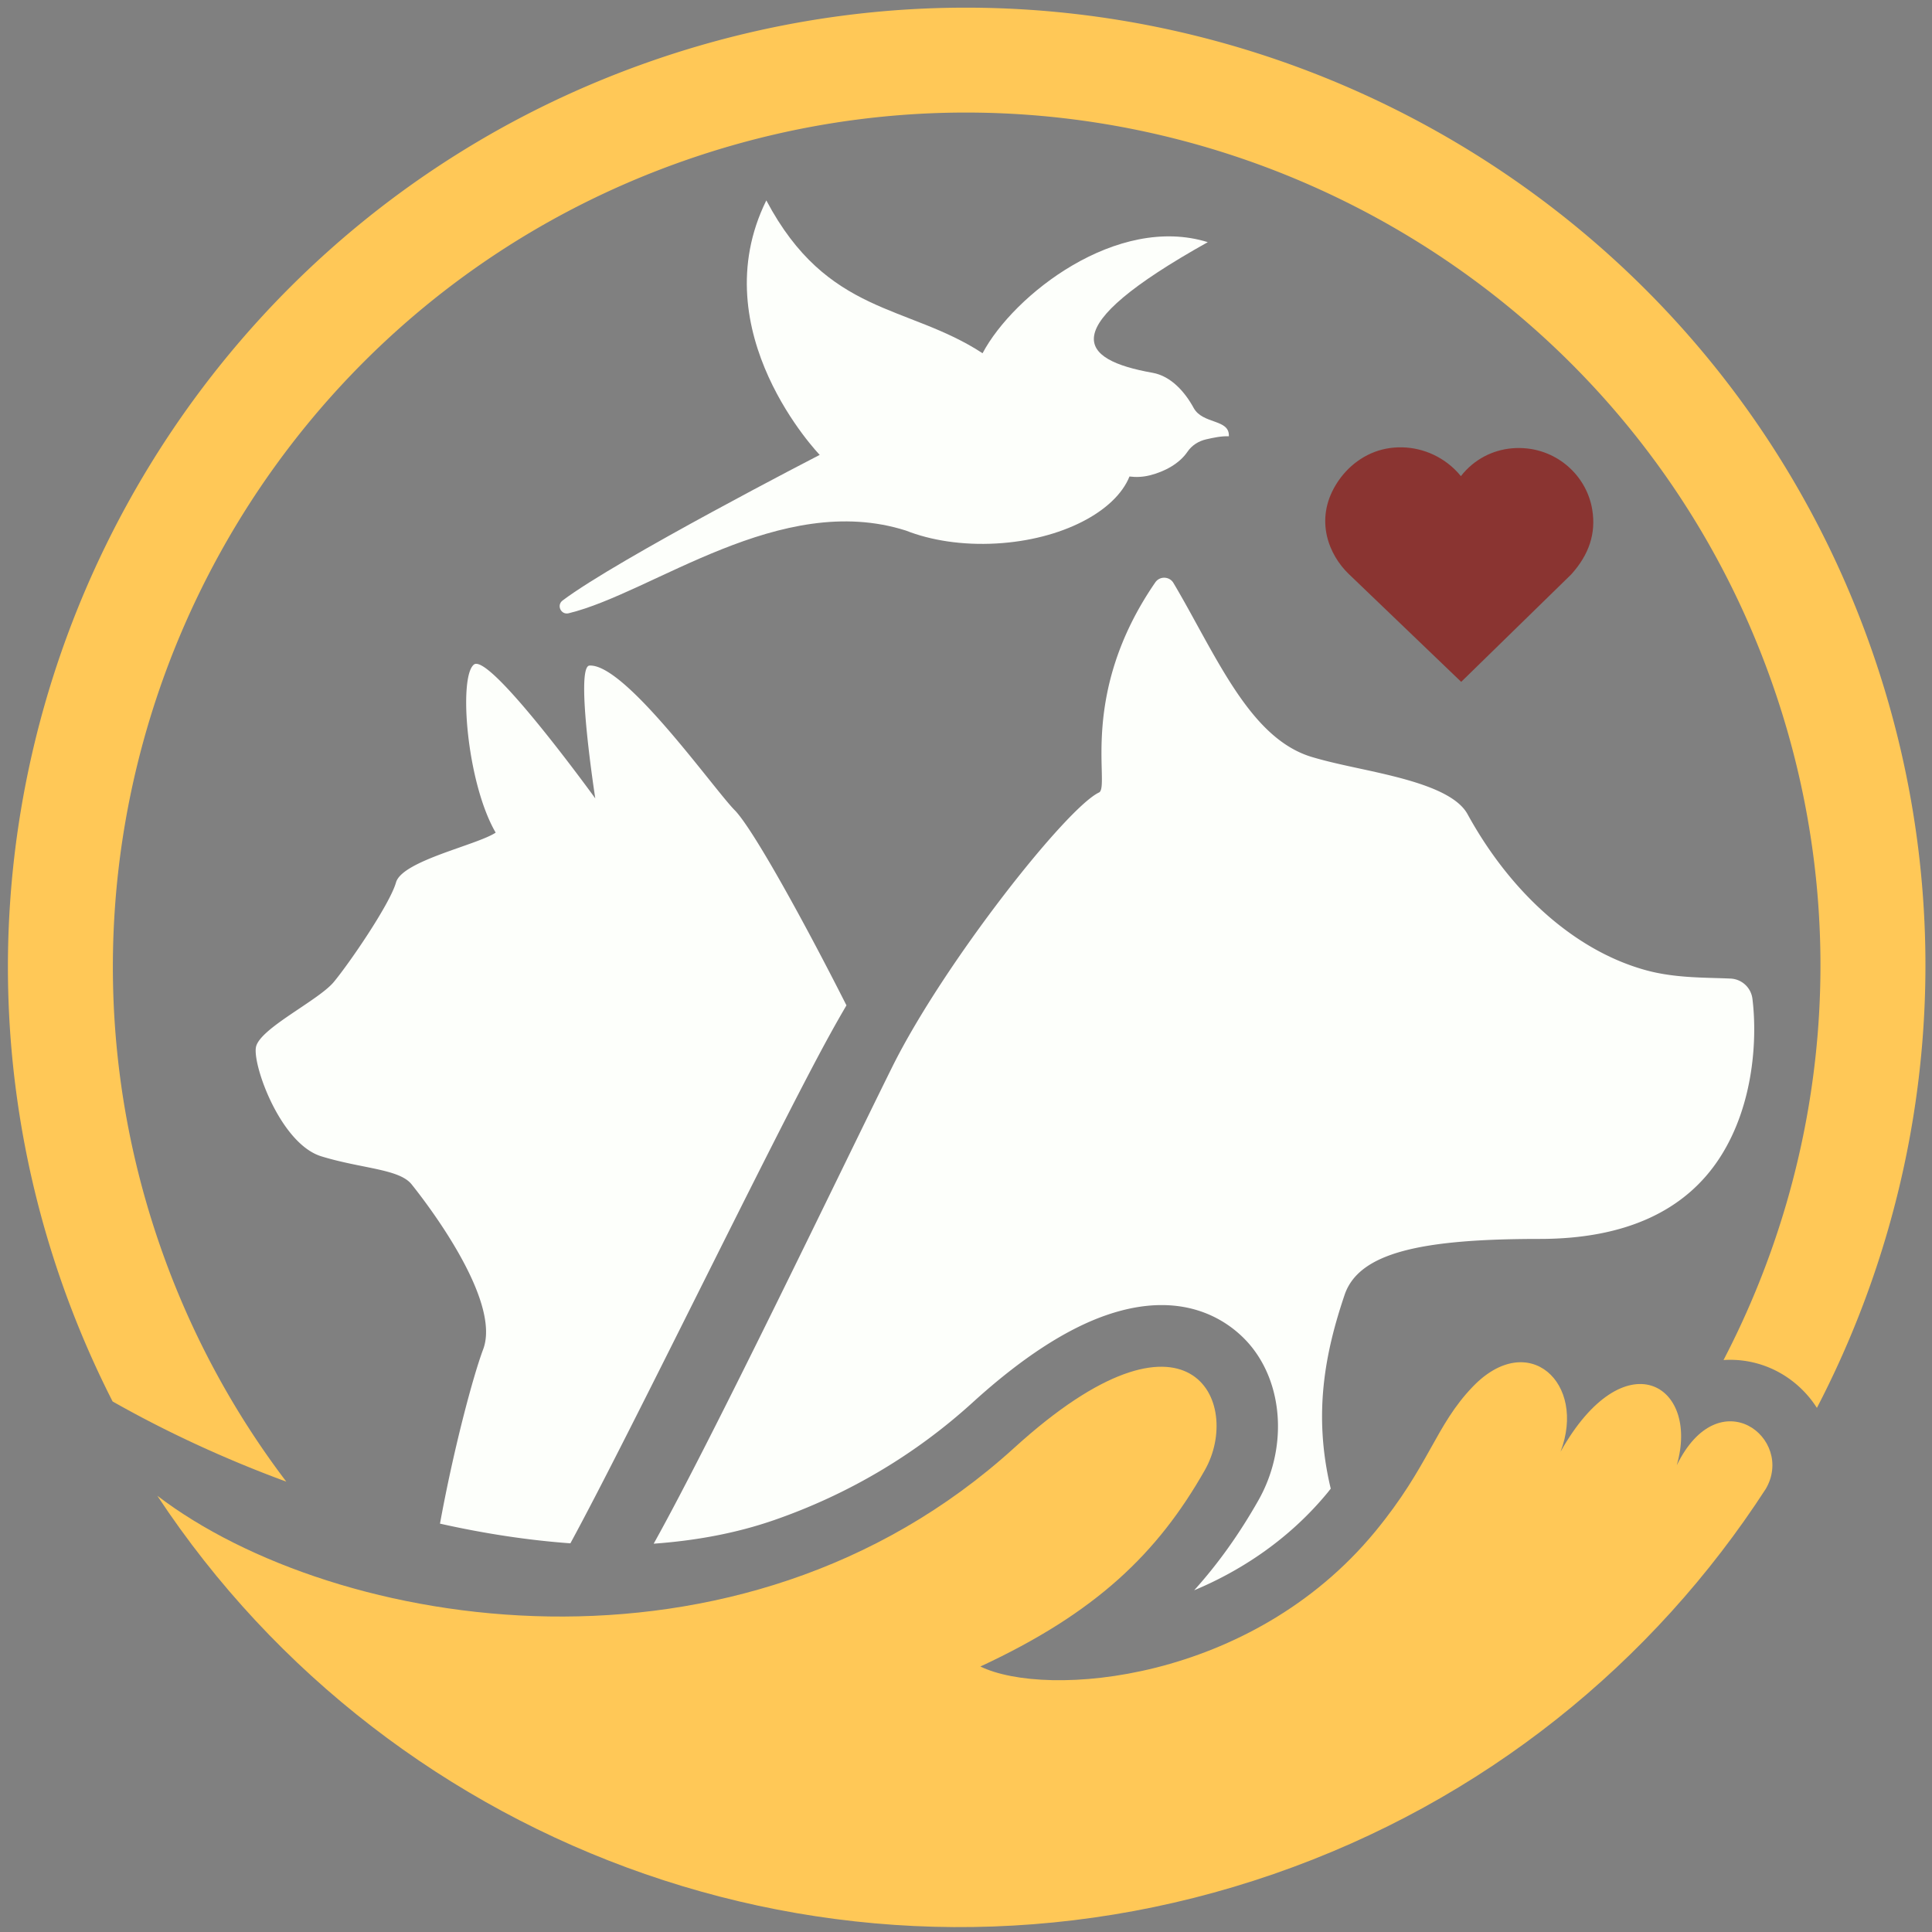 <svg width="500" height="500" version="1.0" viewBox="0 0 375 375"><rect x="0" y="0" width="375" height="375" fill="#808080" stroke="none"/><defs><clipPath id="a"><path d="M257 86.012h53v46.336h-53Zm0 0"/></clipPath><clipPath id="b"><path d="M259.29 94.094c-4.22 6.949-1.247 13.715 2.487 17.304l21.84 20.95 21.375-20.875c3.473-3.864 4.805-7.961 4.067-12.52-1.024-6.312-6.223-11.207-12.645-11.906-3.941-.426-7.746.691-10.719 3.16a14.28 14.28 0 0 0-2.136 2.211 14.846 14.846 0 0 0-2.586-2.504c-3.414-2.594-7.762-3.625-11.938-2.824-3.957.765-7.508 3.316-9.746 7.004"/></clipPath></defs><path fill="#fdfffb" d="M76.863 171.285c-1.203 4.227-9.066 15.703-12.082 19.328-3.023 3.625-14.504 9.063-15.11 12.688-.605 3.625 4.837 18.726 12.692 21.14 7.856 2.414 15.11 2.422 17.528 5.438 2.418 3.016 17.52 22.348 13.894 32.016-1.98 5.277-5.754 19.41-8.383 33.843 8.485 1.903 16.985 3.215 25.309 3.82 11.684-21.46 39.121-78.261 50.219-98.48a238.956 238.956 0 0 1 3.367-5.937c-8.172-16.157-17.899-33.813-21.563-37.754-3.894-3.809-21.265-28.543-28.289-28.2a.395.395 0 0 0-.12.016c-2.673.727 1.218 25.766 1.218 25.766s-18.902-26.121-23.11-26.121c-.18 0-.331.05-.453.148-3.027 2.422-1.382 22.969 4.23 32.617-3.636 2.422-18.144 5.446-19.347 9.672ZM126.879 299.629c8.183-.59 16.016-2.035 23.246-4.535h.008c14.457-5.004 27.488-12.715 38.71-22.922 9.364-8.516 18.079-14.2 25.895-16.902 16.172-5.594 24.938 2.238 27.961 5.87 6.52 7.833 7.153 20.215 1.54 30.102-3.677 6.48-7.766 12.235-12.45 17.43 7.938-3.317 17.785-9.098 25.934-19 .199-.246.375-.48.574-.723-3.48-14.539-1.063-26.512 2.687-37.613 2.793-8.254 15.024-10.86 37.84-10.86 16.5 0 28.293-5.347 35.063-15.886 6.652-10.367 7.18-23.352 6.258-30.735a4.477 4.477 0 0 0-4.266-3.914c-.95-.043-1.902-.074-2.719-.097-4.195-.117-8.95-.25-13.515-1.48-13.543-3.645-26.227-14.708-34.801-30.344-2.688-4.887-12.824-7.09-20.973-8.852-3.285-.711-6.39-1.383-9.242-2.238-9.797-2.938-15.832-13.922-22.23-25.551-1.516-2.766-3.055-5.567-4.63-8.219-.773-1.312-2.664-1.379-3.527-.12-14.988 21.741-8.73 39.44-10.887 40.765-6.238 2.855-30.16 33.117-40.18 53.304-9.921 20.008-34.609 71.582-46.296 92.52Zm0 0"/><path fill="#ffc857" d="M21.855 272.02c10.258 5.82 21.711 11.152 33.715 15.566-10.304-13.566-18.675-28.957-24.543-45.91-29.87-86.324 16.075-180.844 102.43-210.711 86.352-29.867 180.902 16.07 210.777 102.394 15.477 44.72 10.598 91.637-9.699 130.625 6.305-.421 12.504 2.204 16.73 7.352.508.625.97 1.273 1.395 1.934 22.742-43.762 28.192-96.395 10.828-146.567-33.547-96.93-139.726-148.512-236.691-114.98C29.832 45.253-21.77 151.398 11.777 248.336a187.496 187.496 0 0 0 10.078 23.684Zm0 0"/><path fill="#ffc857" d="M325.457 284.41c4.563-15.773-10.23-24.574-22.559-2.625 5.098-13.336-6.226-23.848-17.02-12.644-7.304 7.582-8.398 15.308-18.94 28.117-24.137 29.328-63.856 32.422-76.649 26.21 22.406-10.406 34.383-21.937 43.566-38.113 7.399-13.035-2.777-35.437-36.976-4.347-53.512 48.644-131.926 35.574-166.344 9.316 45.82 69.45 134.414 101.88 216.676 73.426 40.887-14.137 73.703-41.07 95.527-74.762 5.719-9.758-9.047-21.433-17.281-4.578Zm0 0"/><path fill="#fdfffb" d="M231.684 79.172c-1.672-3.07-4.383-6.176-7.97-6.813-14.304-2.535-19.48-8.468 10.716-25.355-17.582-5.465-37.672 10.168-43.715 21.559-14.586-9.543-30.13-7.293-41.973-29.665-12.62 25.579 10.363 49.395 10.363 49.395s-39.222 20.215-49.91 28.266c-1.218.918-.3 2.84 1.18 2.476 16.352-3.972 41.055-23.789 65.441-16.058 4.852 1.914 10.957 2.882 17.536 2.515 12.722-.707 23.148-6.195 25.882-13.004 1.274.168 2.598.106 3.922-.222 2.95-.735 5.774-2.29 7.336-4.586.84-1.239 2.16-2.075 3.621-2.403 1.473-.332 2.914-.648 4.407-.597.18-3.41-5.063-2.266-6.836-5.508Zm0 0"/><g clip-path="url(#a)"><g clip-path="url(#b)"><path fill="#8a3431" d="M257.227 86.824h52.027v45.524h-52.027Zm0 0"/></g></g></svg>